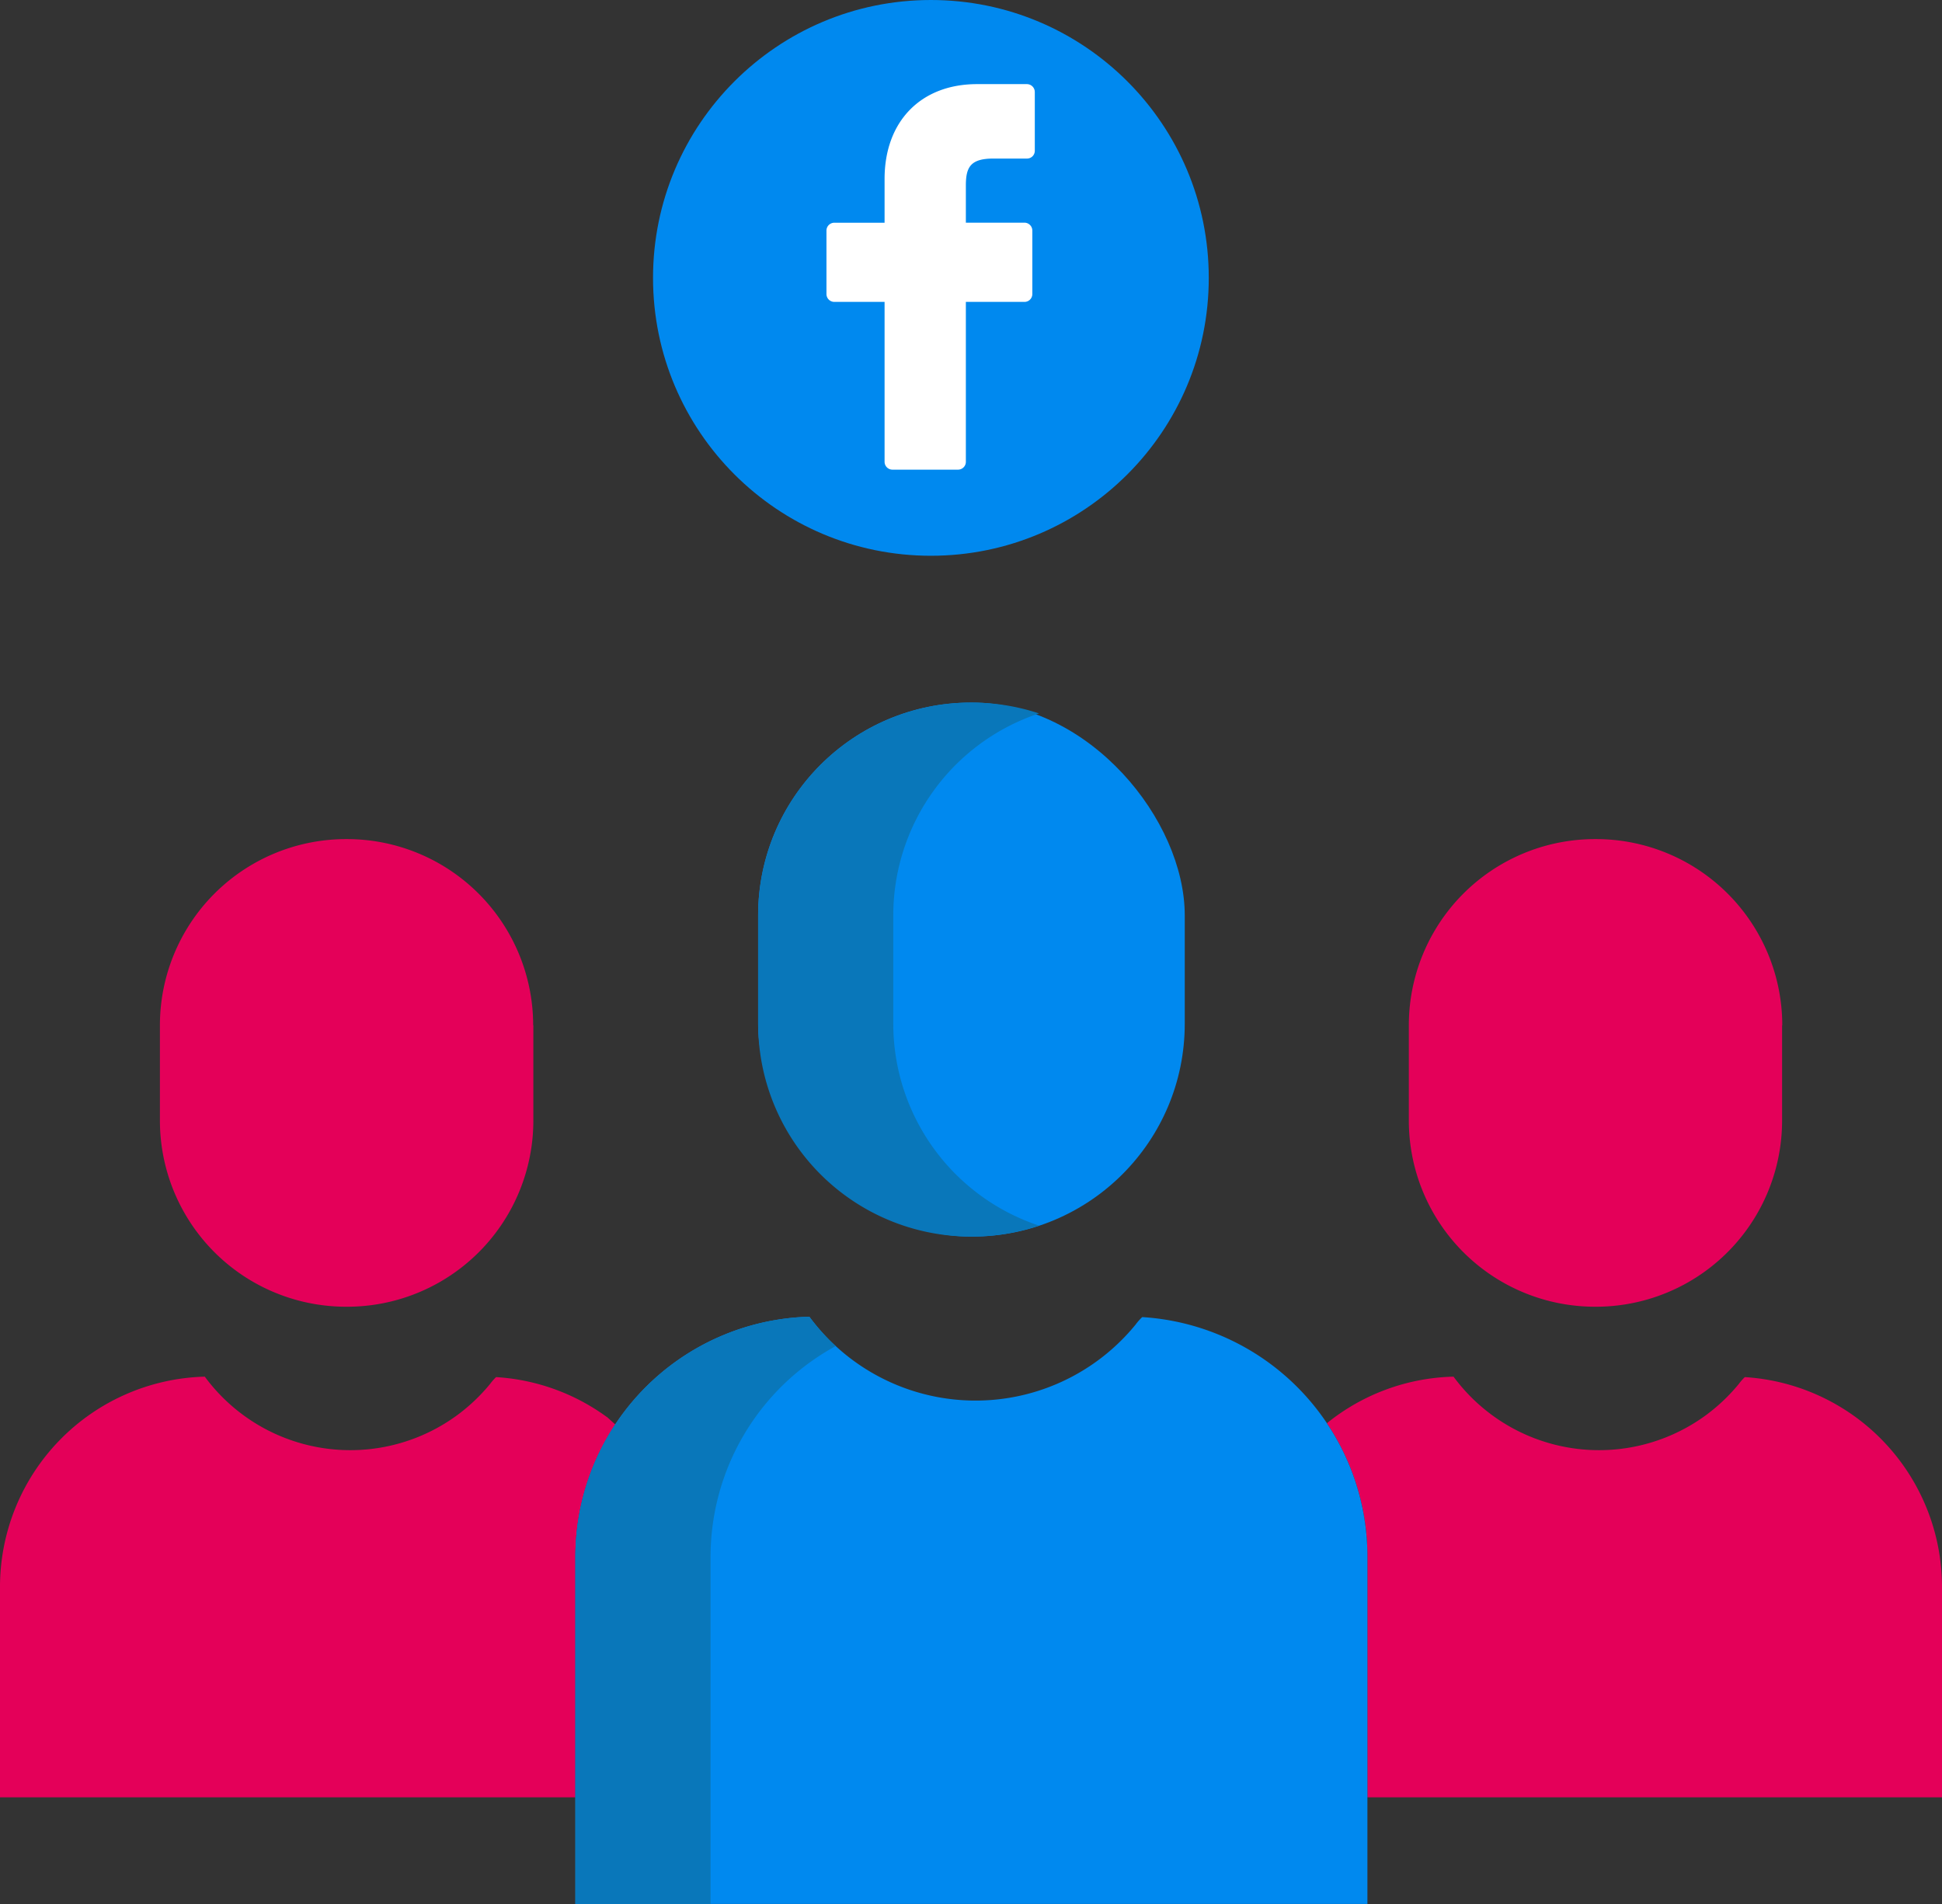 <svg xmlns="http://www.w3.org/2000/svg" viewBox="0 0 431 422.58"><rect x="0" y="0" width="431" height="422.58" fill="#333333" stroke="none"/><defs><style>.cls-1{fill:#0089ef;}.cls-2{fill:#fff;}.cls-3{fill:#e40059;}.cls-4{fill:#0977ba;}</style></defs><g id="Layer_2" data-name="Layer 2"><g id="Layer_1-2" data-name="Layer 1"><circle class="cls-1" cx="206.6" cy="61.67" r="61.67"/><path class="cls-2" d="M227.93,18.67H216.84c-12.46,0-20.52,8.26-20.52,21.05v9.71H185.17a1.75,1.75,0,0,0-1.75,1.74V65.23A1.75,1.75,0,0,0,185.17,67h11.15v35.49a1.75,1.75,0,0,0,1.75,1.74h14.55a1.74,1.74,0,0,0,1.74-1.74V67h13a1.74,1.74,0,0,0,1.75-1.74V51.16a1.74,1.74,0,0,0-.52-1.23,1.7,1.7,0,0,0-1.23-.51h-13V41.19c0-4,.94-6,6.09-6h7.47a1.73,1.73,0,0,0,1.74-1.74V20.42a1.76,1.76,0,0,0-1.74-1.75Z"/><path class="cls-3" d="M134.67,314.44l1.87,1.68a53.08,53.08,0,0,0-8.84,29.42v53.34H0V352.19a46.68,46.68,0,0,1,45.45-46.67A40.12,40.12,0,0,0,101.56,314a40.67,40.67,0,0,0,7.23-6.89,11.55,11.55,0,0,1,1.31-1.49,46.42,46.42,0,0,1,24.57,8.85Z"/><path class="cls-3" d="M118.37,227.54v21.08A41.32,41.32,0,0,1,77.05,290h-.23a41.32,41.32,0,0,1-41.33-41.32h0V227.54a41.32,41.32,0,0,1,41.33-41.32H77a41.33,41.33,0,0,1,41.33,41.32Z"/><path class="cls-3" d="M431,352.19v46.69H303.48V345.54a53.08,53.08,0,0,0-9-29.68,46.42,46.42,0,0,1,28.11-10.34A40.12,40.12,0,0,0,378.7,314a40.67,40.67,0,0,0,7.23-6.89,11.55,11.55,0,0,1,1.31-1.49A46.67,46.67,0,0,1,431,352.19Z"/><path class="cls-3" d="M395.51,227.54v21.08A41.32,41.32,0,0,1,354.19,290H354a41.32,41.32,0,0,1-41.33-41.32h0V227.54A41.32,41.32,0,0,1,354,186.22h.22a41.33,41.33,0,0,1,41.33,41.32Z"/><rect class="cls-1" x="168.25" y="155.92" width="94.69" height="118.51" rx="47.22"/><path class="cls-1" d="M294.48,315.86a53.08,53.08,0,0,1,9,29.68v77H127.7v-77a53.33,53.33,0,0,1,51.93-53.32A45.84,45.84,0,0,0,252,294a12.76,12.76,0,0,1,1.5-1.7,53.27,53.27,0,0,1,41,23.56Z"/><path class="cls-4" d="M198.25,227.22V203.14a47.23,47.23,0,0,1,32.35-44.81,47.29,47.29,0,0,0-14.87-2.4h-.25a47.22,47.22,0,0,0-47.22,47.21h0v24.08a47.21,47.21,0,0,0,47.2,47.21h.27A47.29,47.29,0,0,0,230.6,272,47.23,47.23,0,0,1,198.25,227.22Z"/><path class="cls-4" d="M179.63,292.22a53.33,53.33,0,0,0-51.93,53.32v77h30v-77a53.28,53.28,0,0,1,27.76-46.8,46.21,46.21,0,0,1-5.83-6.52Z"/></g></g></svg>